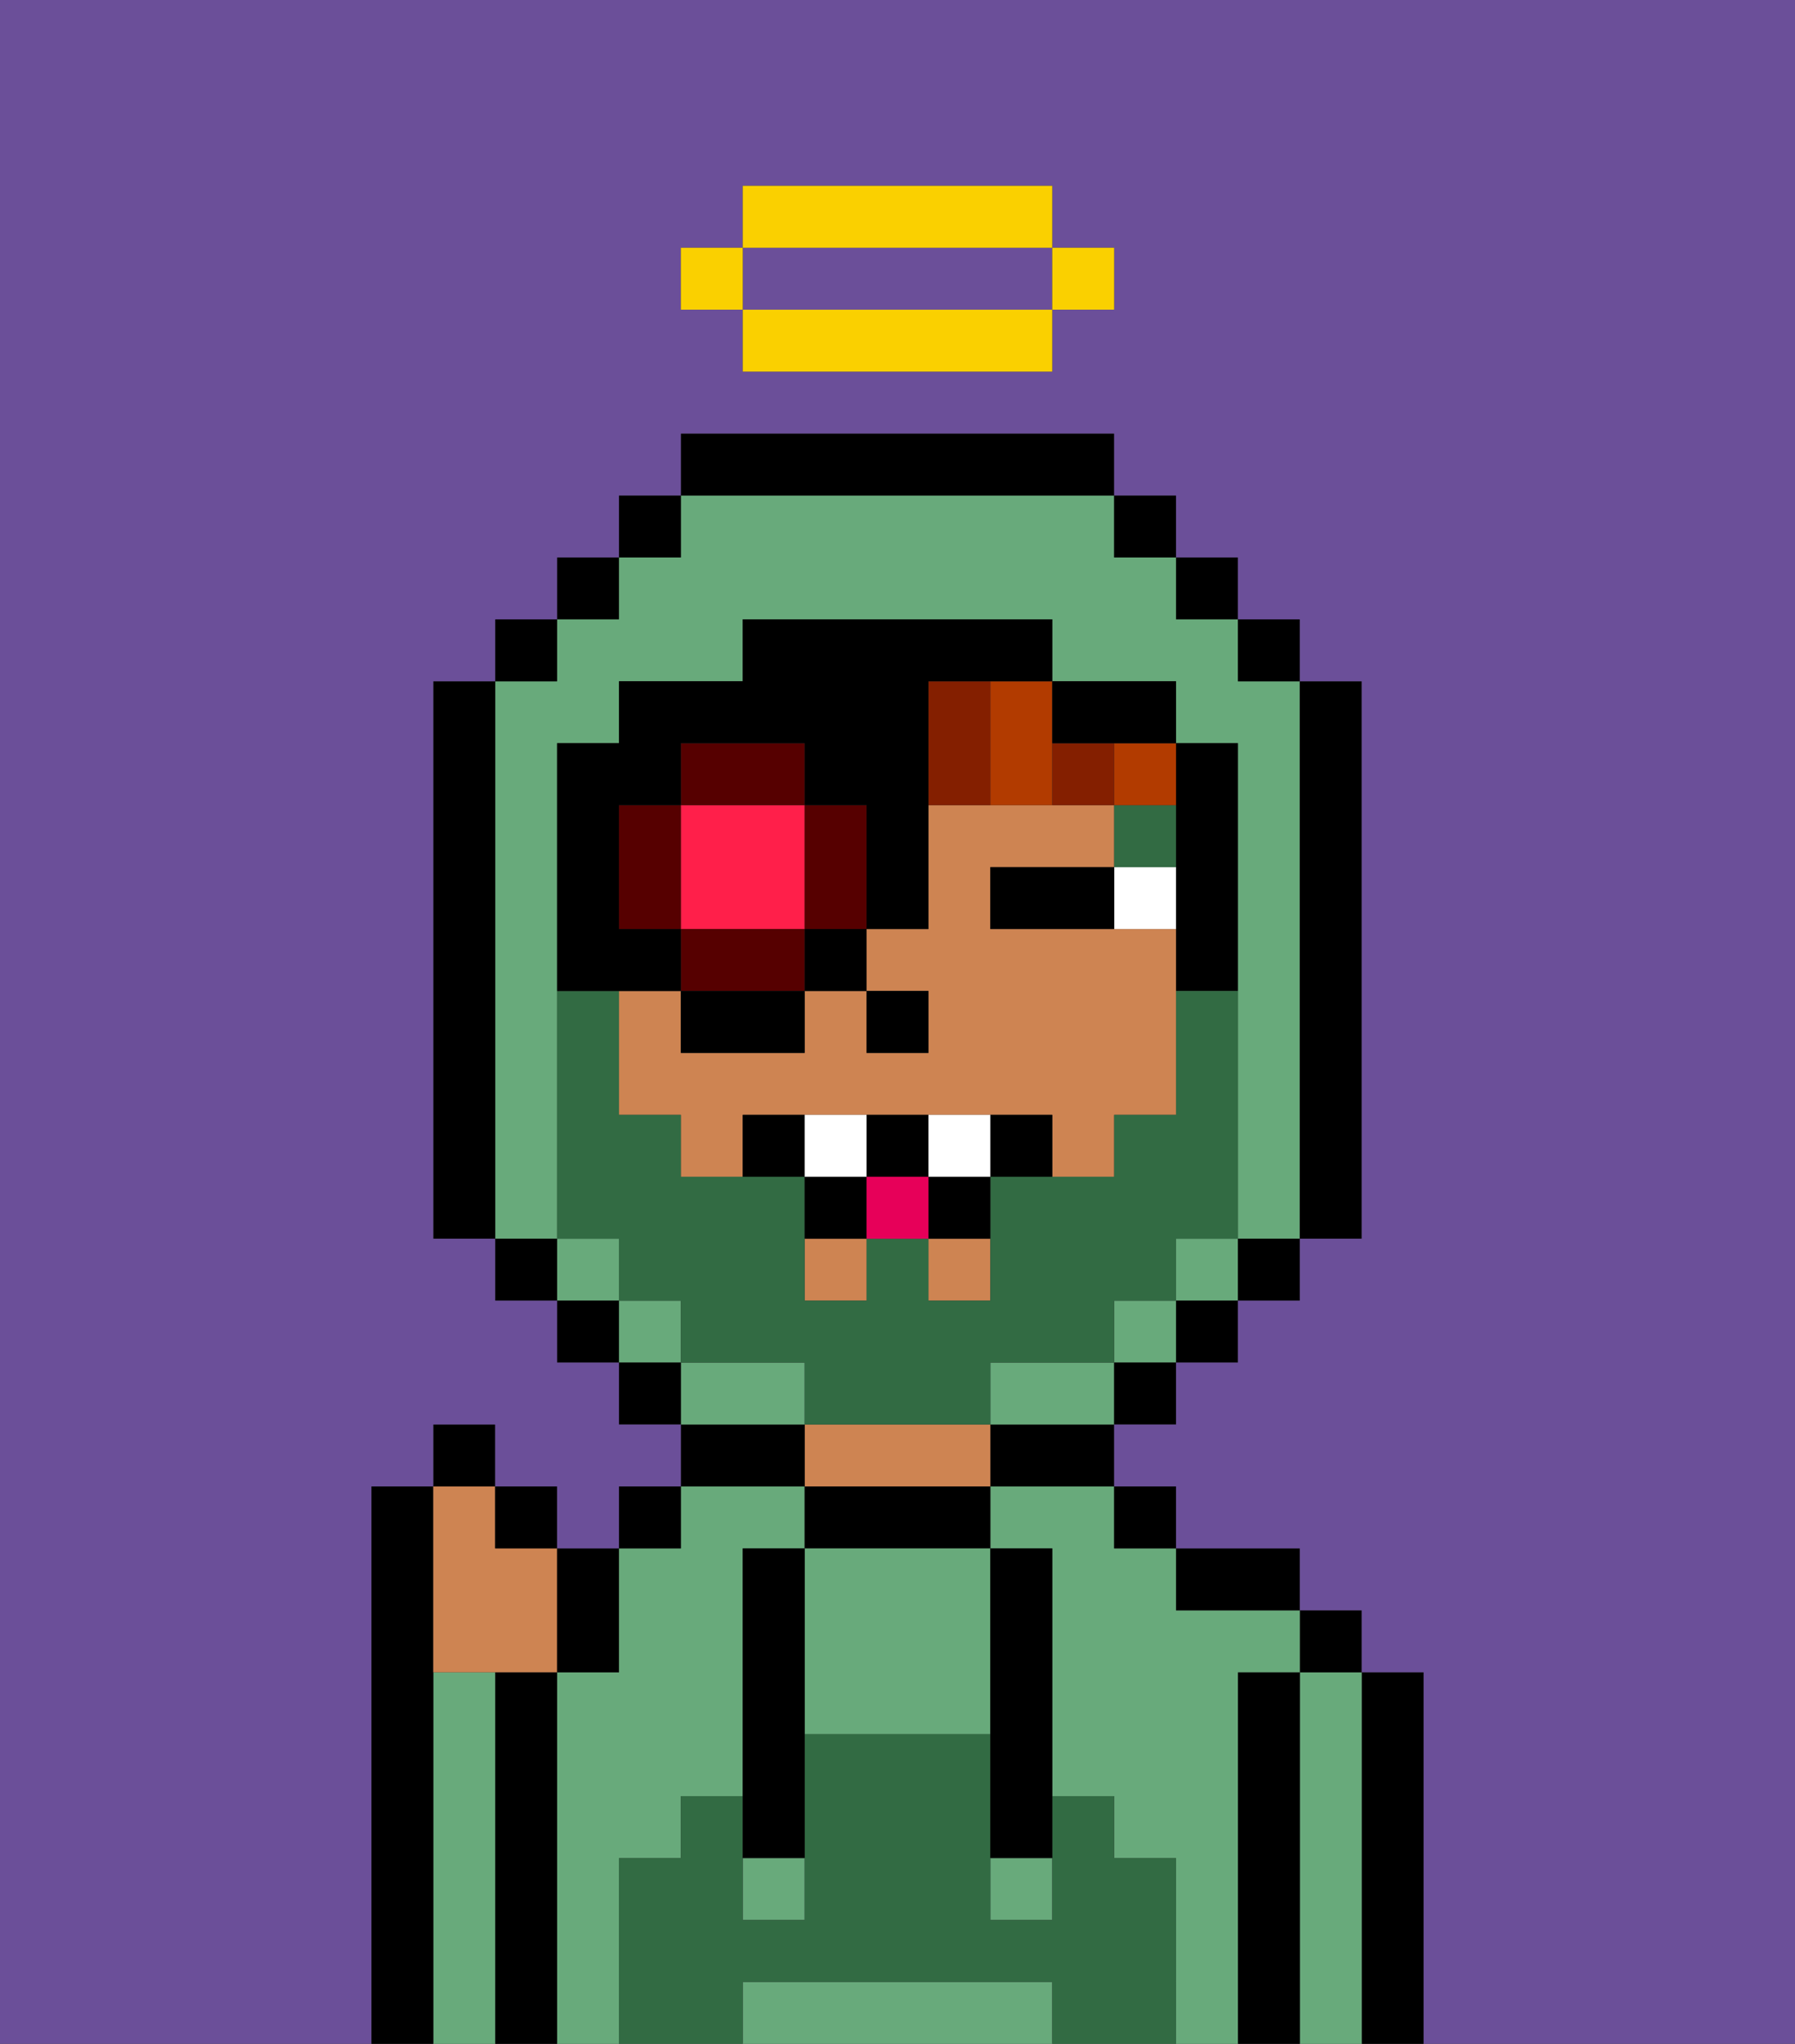 <svg xmlns="http://www.w3.org/2000/svg" viewBox="0 0 29 33"><rect x="0" y="0" width="29" height="33" fill="#333333" stroke="none"/><defs><style>polygon,rect,path{shape-rendering:crispedges;}.ta294-1{fill:#000000;}.ta294-2{fill:#68aa7b;}.ta294-3{fill:#ce8452;}.ta294-4{fill:#326b43;}.ta294-5{fill:#ffffff;}.ta294-6{fill:#326b43;}.ta294-7{fill:#b23b00;}.ta294-8{fill:#841f00;}.ta294-9{fill:#6b4f99;}.ta294-10{fill:#326b43;}.ta294-11{fill:#ff1f4a;}.ta294-12{fill:#560000;}.ta294-13{fill:#fad000;}.ta294-14{fill:#e70059;}</style></defs><path class="ta294-1" d="M23,27H22v6h1V27Z"/><path class="ta294-2" d="M22,27H21v6h1V27Z"/><rect class="ta294-1" x="21" y="26" width="1" height="1"/><path class="ta294-1" d="M21,27H20v6h1V27Z"/><path class="ta294-2" d="M20,27h1V26H19V25H18V24H16v1h1v4h1v1h1v3h1V27Z"/><path class="ta294-2" d="M10,30h1V29h1V25h1V24H11v1H10v2H9v6h1V30Z"/><path class="ta294-1" d="M20,26h1V25H19v1Z"/><rect class="ta294-1" x="18" y="24" width="1" height="1"/><path class="ta294-1" d="M16,24h2V23H16Z"/><path class="ta294-1" d="M13,24v1h3V24H13Z"/><path class="ta294-3" d="M15,23H13v1h3V23Z"/><path class="ta294-1" d="M13,23H11v1h2Z"/><rect class="ta294-1" x="10" y="24" width="1" height="1"/><path class="ta294-1" d="M9,27H8v6H9V27Z"/><path class="ta294-2" d="M8,27H7v6H8V27Z"/><path class="ta294-1" d="M7,27V24H6v9H7V27Z"/><path class="ta294-2" d="M13,25v3h3V25H13Z"/><path class="ta294-2" d="M16,32H12v1h5V32Z"/><rect class="ta294-2" x="16" y="30" width="1" height="1"/><rect class="ta294-2" x="12" y="30" width="1" height="1"/><path class="ta294-4" d="M19,30H18V29H17v2H16V28H13v3H12V29H11v1H10v3h2V32h5v1h2V30Z"/><path class="ta294-1" d="M13,25H12v5h1V25Z"/><path class="ta294-1" d="M16,28v2h1V25H16v3Z"/><rect class="ta294-3" x="15" y="20" width="1" height="1"/><path class="ta294-3" d="M18,15H16V14h2V13H15v2H14v1h1v1H14V16H13v1H11V16H10v2h1v1h1V18h5v1h1V18h1V15Z"/><rect class="ta294-3" x="13" y="20" width="1" height="1"/><rect class="ta294-1" x="14" y="16" width="1" height="1"/><rect class="ta294-5" x="18" y="14" width="1" height="1"/><path class="ta294-1" d="M17,14H16v1h2V14Z"/><rect class="ta294-6" x="18" y="13" width="1" height="1"/><path class="ta294-3" d="M7,27H9V25H8V24H7v3Z"/><path class="ta294-1" d="M10,27V25H9v2Z"/><rect class="ta294-1" x="8" y="24" width="1" height="1"/><rect class="ta294-1" x="7" y="23" width="1" height="1"/><rect class="ta294-7" x="18" y="12" width="1" height="1"/><path class="ta294-7" d="M16,12v1h1V11H16Z"/><path class="ta294-8" d="M18,12H17v1h1Z"/><path class="ta294-8" d="M16,12V11H15v2h1Z"/><rect class="ta294-2" x="10" y="21" width="1" height="1"/><rect class="ta294-2" x="9" y="20" width="1" height="1"/><rect class="ta294-2" x="18" y="21" width="1" height="1"/><rect class="ta294-2" x="19" y="20" width="1" height="1"/><path class="ta294-2" d="M9,19V12h1V11h2V10h5v1h2v1h1v8h1V11H20V10H19V9H18V8H11V9H10v1H9v1H8v9H9Z"/><path class="ta294-2" d="M17,22H16v1h2V22Z"/><path class="ta294-2" d="M13,22H11v1h2Z"/><rect class="ta294-1" x="10" y="8" width="1" height="1"/><rect class="ta294-1" x="9" y="9" width="1" height="1"/><rect class="ta294-1" x="8" y="10" width="1" height="1"/><path class="ta294-1" d="M8,11H7v9H8V11Z"/><rect class="ta294-1" x="8" y="20" width="1" height="1"/><rect class="ta294-1" x="9" y="21" width="1" height="1"/><rect class="ta294-1" x="10" y="22" width="1" height="1"/><rect class="ta294-1" x="18" y="22" width="1" height="1"/><rect class="ta294-1" x="19" y="21" width="1" height="1"/><rect class="ta294-1" x="20" y="20" width="1" height="1"/><path class="ta294-1" d="M21,20h1V11H21v9Z"/><rect class="ta294-1" x="20" y="10" width="1" height="1"/><rect class="ta294-1" x="19" y="9" width="1" height="1"/><rect class="ta294-1" x="18" y="8" width="1" height="1"/><path class="ta294-1" d="M18,8V7H11V8h7Z"/><path class="ta294-1" d="M19,14v2h1V12H19v2Z"/><path class="ta294-1" d="M18,12h1V11H17v1Z"/><path class="ta294-9" d="M13,5h4V4H12V5Z"/><path class="ta294-9" d="M0,7V33H6V24H7V23H8v1H9v1h1V24h1V23H10V22H9V21H8V20H7V11H8V10H9V9h1V8h1V7h7V8h1V9h1v1h1v1h1v9H21v1H20v1H19v1H18v1h1v1h2v1h1v1h1v6h6V0H0ZM11,4h1V3h5V4h1V5H17V6H12V5H11Z"/><path class="ta294-10" d="M16,23V22h2V21h1V20h1V16H19v2H18v1H16v2H15V20H14v1H13V19H11V18H10V16H9v4h1v1h1v1h2v1h3Z"/><path class="ta294-11" d="M13,13H11v2h2Z"/><path class="ta294-12" d="M14,15V13H13v2Z"/><path class="ta294-12" d="M13,15H11v1h2Z"/><path class="ta294-12" d="M10,13v2h1V13Z"/><path class="ta294-12" d="M13,12H11v1h2Z"/><path class="ta294-1" d="M11,16V15H10V13h1V12h2v1h1v2h1V11h2V10H12v1H10v1H9v4h2Z"/><rect class="ta294-1" x="11" y="16" width="2" height="1"/><rect class="ta294-1" x="13" y="15" width="1" height="1"/><rect class="ta294-13" x="17" y="4" width="1" height="1"/><path class="ta294-13" d="M13,5H12V6h5V5H13Z"/><path class="ta294-13" d="M17,4V3H12V4h5Z"/><rect class="ta294-13" x="11" y="4" width="1" height="1"/><path class="ta294-1" d="M12,18v1h1V18Z"/><path class="ta294-1" d="M16,18v1h1V18Z"/><path class="ta294-1" d="M15,20h1V19H15Z"/><path class="ta294-1" d="M15,19V18H14v1Z"/><path class="ta294-1" d="M13,19v1h1V19Z"/><path class="ta294-5" d="M14,18H13v1h1Z"/><path class="ta294-5" d="M15,18v1h1V18Z"/><rect class="ta294-14" x="14" y="19" width="1" height="1"/></svg>